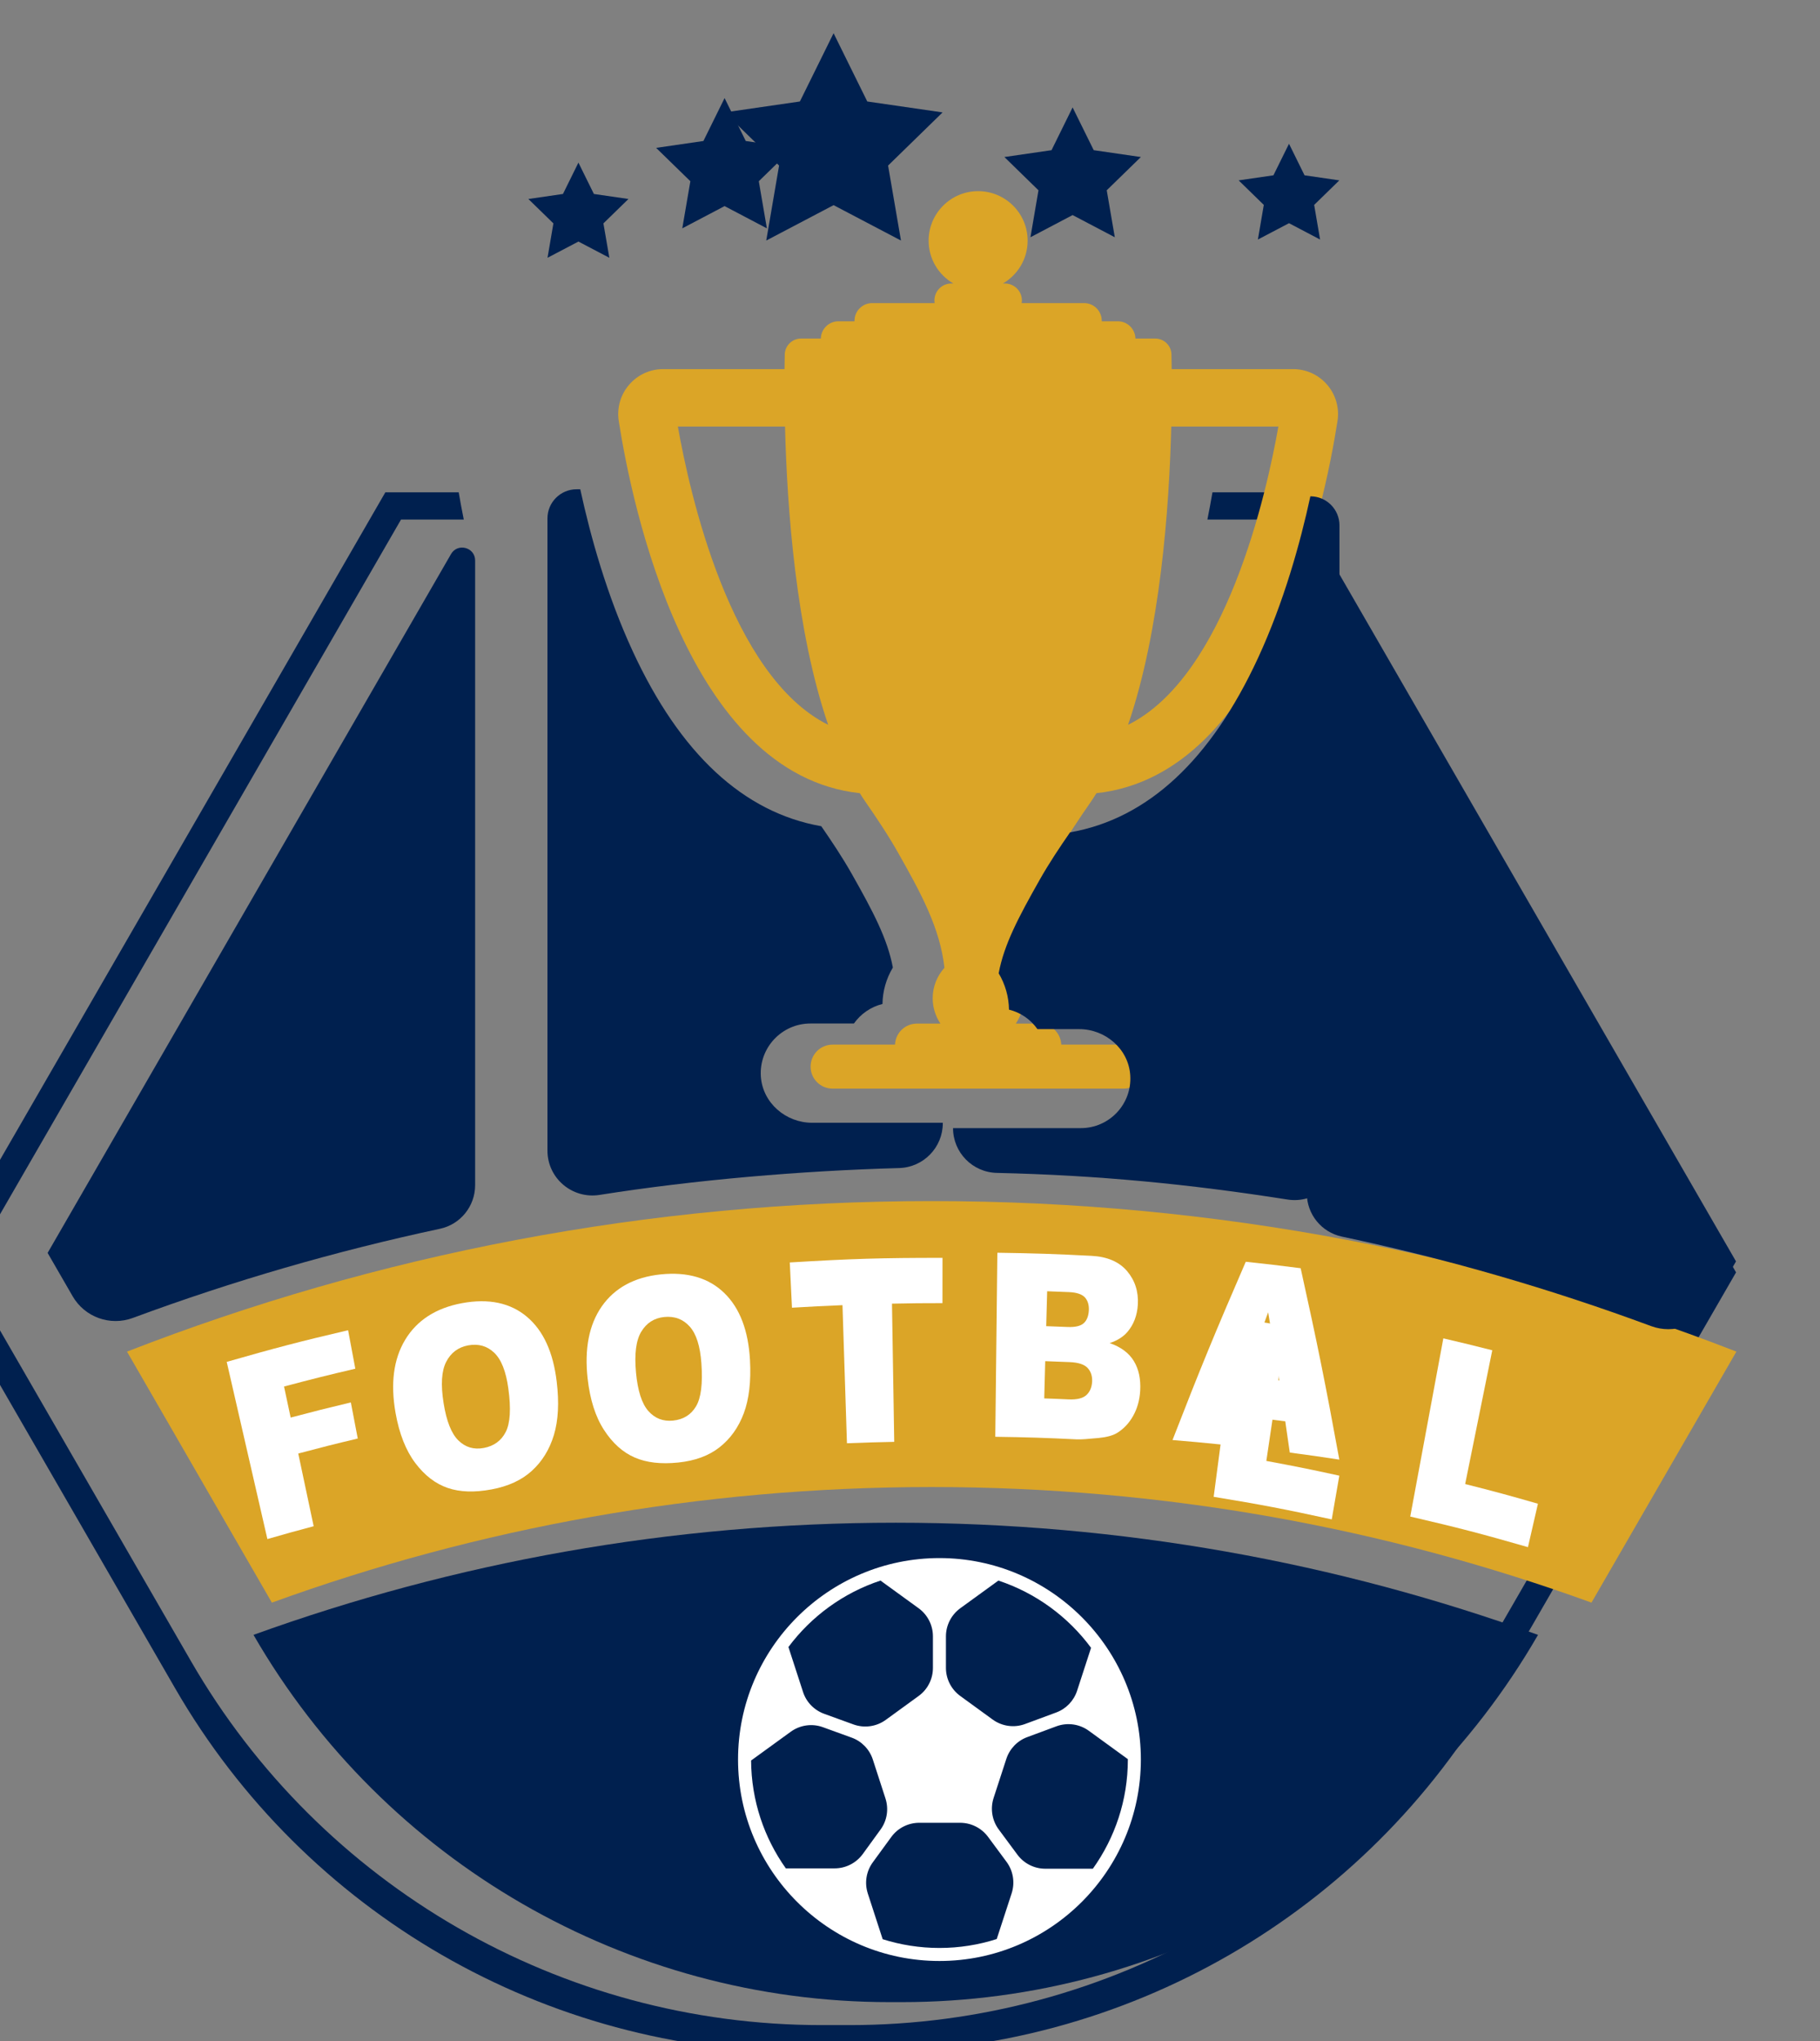 <?xml version="1.0" encoding="UTF-8"?>
<svg width="149.55mm" height="167.68mm" version="1.1" viewBox="0 0 149.55 167.68" xmlns="http://www.w3.org/2000/svg" xmlns:cc="http://creativecommons.org/ns#" xmlns:dc="http://purl.org/dc/elements/1.1/" xmlns:rdf="http://www.w3.org/1999/02/22-rdf-syntax-ns#">
 <rect x="0" y="0" width="149.55" height="167.68" fill="#808080" stroke="none"/>
 <g transform="translate(172.29 187.41)">
  <g transform="matrix(.036 0 0 -.036 -681.63 68.604)">
   <path d="m16051 7035.7 76.9-155.8 171.9-24.92-124.4-121.28 29.4-171.12-153.8 80.76-153.7-80.76 29.3 171.12-124.3 121.28 171.8 24.92 76.9 155.8" fill="#00204f"/>
  </g>
  <path d="m-112.75-179.35 1.739 3.524 3.884 0.564-2.812 2.741 0.663 3.87-3.475-1.827-3.475 1.827 0.663-3.87-2.812-2.741 3.884-0.564 1.739-3.524" fill="#00204f"/>
  <path d="m-124.76-174.05 1.27 2.575 2.84 0.413-2.057 2.004 0.487 2.826-2.54-1.333-2.54 1.333 0.483-2.826-2.057-2.004 2.843-0.413 1.27-2.575" fill="#00204f"/>
  <g transform="matrix(.037 0 0 -.037 -681.63 68.604)">
   <path d="m16148 6680.8-46.8-94.96-104.7-15.21 75.7-73.85-17.8-104.27 93.6 49.24 93.7-49.24-17.9 104.27 75.8 73.85-104.7 15.21-46.9 94.96" fill="#00204f"/>
  </g>
  <g transform="matrix(.038 0 0 -.038 -681.63 68.604)">
   <path d="m16191 6426.4-33.7-68.21-75.2-10.93 54.4-53.07-12.8-74.84 67.3 35.32 67.2-35.32-12.8 74.84 54.4 53.07-75.2 10.93-33.6 68.21" fill="#00204f"/>
  </g>
  <g transform="matrix(.04 0 0 -.04 -681.63 68.604)">
   <path d="m15375 5389.2h-150.8c-2.9-16.93-6.3-35.6-10.4-55.94h128.8l892.6-1546.1-460.8-798.11c-267.1-462.89-761-747.92-1295.4-747.92h-58c-534.5 0-1028.3 285.03-1295.4 747.83l-460.9 798.2 892.6 1546.1h128.9c-4.1 20.34-7.5 39.01-10.4 55.94h-150.7l-925-1602.1 493.1-854.14c267.3-462.8 761-747.84 1295.5-747.84h122.6c534.4 0 1028.3 285.04 1295.4 747.93l493.1 854.05-924.8 1602.1" fill="#00204f"/>
  </g>
  <g transform="matrix(.038 0 0 -.038 -681.63 68.604)">
   <path d="m15843 5170.2c69.6 202.92 89 468.25 93.4 644.83h231.6c-25.2-142.74-113.1-539.48-325-644.83zm-973.5 644.83h231.7c4.4-176.58 23.6-441.91 93.3-644.83-212 105.35-299.8 502.09-325 644.83zm1404.2 90.17c-18.5 21.65-45.4 34.02-73.8 34.02h-262.6c-0.1 12-0.3 22.68-0.5 31.68-0.3 19.12-16 34.39-35.2 34.39h-42.7c-0.5 20.72-17.3 37.31-38.1 37.31h-34.8c0 0.37 0.1 0.65 0.1 1.03 0 21.18-17.1 38.33-38.2 38.33h-135.1c0.3 1.78 0.6 3.66 0.6 5.63 0 20.33-16.4 36.73-36.8 36.73h-4.3c32 18.56 53.5 52.96 53.5 92.61 0 59.04-47.9 107.03-107.1 107.03-59 0-107-47.99-107-107.03 0-39.65 21.5-74.05 53.5-92.61h-4.4c-20.2 0-36.6-16.4-36.6-36.73 0-1.97 0.2-3.85 0.5-5.63h-135c-21.1 0-38.3-17.15-38.3-38.33 0-0.38 0.1-0.66 0.1-1.03h-34.8c-20.8 0-37.6-16.59-38.1-37.31h-42.7c-19.2 0-34.8-15.27-35.3-34.39-0.2-9-0.3-19.68-0.5-31.68h-262.5c-28.4 0-55.3-12.37-73.7-34.02-18.5-21.47-26.6-49.87-22.3-77.89 28.5-182.76 148.6-764.7 521.3-804.91 3.8-6 7.5-12 11.5-17.62 25.3-36.55 50.2-73.67 72.3-112.94 48.3-85.38 89.7-161.11 99.2-246.96-15.7-17.44-25.4-40.4-25.4-65.8 0-20.24 6.2-39.08 16.7-54.83h-50.8c-25.6 0-46.3-20.15-47.4-45.45h-135c-26.3 0-47.5-21.28-47.5-47.62 0-26.24 21.2-47.52 47.5-47.52h629.5c26.3 0 47.6 21.28 47.6 47.52 0 26.34-21.3 47.62-47.6 47.62h-135c-1.1 25.3-21.8 45.45-47.3 45.45h-50.9c10.6 15.75 16.7 34.59 16.7 54.83 0 25.4-9.6 48.36-25.4 65.8 9.5 85.85 50.9 161.58 99.1 246.96 22.2 39.27 47.1 76.39 72.5 112.94 3.9 5.62 7.6 11.62 11.4 17.62 372.7 40.21 492.8 622.15 521.3 804.91 4.3 27.93-3.8 56.42-22.2 77.89" fill="#dba527"/>
  </g>
  <g transform="matrix(.039 0 0 -.039 -681.63 68.604)">
   <path d="m13594 3120.6h0.1c276.3-478.71 787-773.62 1339.9-773.62h26.6c552.7 0 1063.5 294.91 1339.9 773.62-422.7 152.74-878.4 236.24-1353.3 236.24-474.8 0-930.4-83.5-1353.2-236.24" fill="#00204f"/>
  </g>
  <g transform="matrix(.04 0 0 -.04 -681.63 68.604)">
   <path d="m13292 3108.8c423 153.57 879.4 237.42 1355.4 237.42 476.1 0 932.5-83.85 1355.4-237.42l297.7 515.55c-512.5 199.56-1069.9 309.17-1653.1 309.17-583 0-1140.5-109.61-1653-309.17l297.6-515.55" fill="#dba527"/>
  </g>
  <g transform="matrix(.037 0 0 -.037 -681.63 68.604)">
   <path d="m15434 3010.3 88 63.86c20.7 15.03 47.5 18.86 71.4 10.15l63.9-23.18c22.3-8.04 39.6-25.94 47-48.54l28.1-86.55c7.6-23.46 3.6-49.21-11-69.12l-39.5-54.39c-14.6-19.91-37.7-31.69-62.4-31.69h-108.4c-48.1 67.79-76.6 150.32-77.1 239.46zm287.4 399.53 84.7-61.47c20-14.55 31.7-37.72 31.7-62.32v-70.18c0-24.61-11.7-47.78-31.7-62.24l-73.1-53.14c-20.7-15.03-47.5-18.76-71.5-10.15l-65.2 23.66c-22.3 8.13-39.8 26.04-47 48.63l-32.4 99.67c50.8 68.17 122.1 120.35 204.5 147.54zm176.8-537.79c24.5 0 47.4-11.58 62-31.21l41.1-55.53c14.8-20.01 19-45.96 11.4-69.61l-33.2-101.77c-40.1-12.83-82.8-19.82-127.2-19.82-44 0-86.3 6.89-126.1 19.43l-33 101.49c-7.6 23.46-3.6 49.12 11 69.13l41 56.2c14.4 19.92 37.6 31.69 62.2 31.69zm-31.5 414c0 24.6 11.9 47.77 31.8 62.32l84.7 61.47c83.1-27.48 154.8-80.23 205.8-149.26l-31-95.27c-7.3-22.4-24.4-40.21-46.4-48.35l-69.1-25.56c-24.1-9-51.2-5.27-72 9.86l-72 52.37c-19.9 14.46-31.8 37.63-31.8 62.24zm404-273.54c0-90.29-28.8-173.97-77.7-242.43h-105.8c-24.3 0-47.3 11.59-61.8 31.22l-41.5 56.01c-14.8 20.01-19 45.95-11.4 69.7l28.3 86.84c7.3 22.4 24.4 40.31 46.5 48.44l64.6 23.94c24.3 9 51.3 5.27 72.1-9.86l86.7-63v-0.86zm-418.4-447.31c246.6 0 447.3 200.67 447.3 447.31 0 246.63-200.7 447.31-447.3 447.31s-447.3-200.68-447.3-447.31c0-246.64 200.7-447.31 447.3-447.31" fill="#fff"/>
  </g>
  <g transform="matrix(.038 0 0 -.038 -681.63 68.604)">
   <path d="m15647 4512.3h90.2c56.9 0 106.8-42.86 110.5-99.7 4.2-62.34-45.3-114.33-106.8-114.33h-276.4c0-52.65 42.1-95.6 94.7-96.81 218.3-4.94 415.6-24.14 628.6-57.58 58.9-9.23 112.3 35.96 112.3 95.6v1361.9c0 34.67-28.1 62.81-62.9 62.81-21.8-100.64-57.3-228.48-113.1-349.33-102.2-221.02-238.8-347.74-406.6-377.18-21.3-30.75-45.5-66.72-66.4-103.9-44.8-79.29-76.3-138.37-87.9-200.79 14.1-23.67 21.9-50.69 22.3-78.55 25.3-6.25 47-21.43 61.5-42.12" fill="#00204f"/>
  </g>
  <g transform="matrix(.036 0 0 -.036 -681.63 68.604)">
   <path d="m15517 4384.7c218.5 34.51 459.7 55.02 683.6 61.24 55.5 1.58 99.7 46.94 99.7 102.46v0.89h-298.2c-60.3 0-113 45.36-117.1 105.52-4.4 65.88 48 121.01 113 121.01h99.4c15.5 21.89 38.5 37.97 65.2 44.58 0.4 29.48 8.7 58.08 23.7 83.13-12.4 66.07-45.7 128.6-93.1 212.52-22.2 39.36-47.8 77.42-70.3 109.97-177.5 31.16-322.2 165.28-430.3 399.21-59.2 127.91-96.7 263.21-119.8 369.72h-8.4c-36.7 0-66.5-29.78-66.5-66.47v-1442.7c0-63.22 56.6-111.05 119.1-101.08" fill="#00204f"/>
  </g>
  <g transform="matrix(.04 0 0 -.04 -681.63 68.604)">
   <path d="m15418 5238.2v-1288.5c0-43.02 30-80.25 72.1-89.12 215.6-45.65 427.6-106.93 635.3-183.84 46.4-17.21 98.4 1.49 123.2 44.43l51.1 88.49-832.4 1441.8c-13.5 23.35-49.3 13.79-49.3-13.26" fill="#00204f"/>
  </g>
  <path d="m-135.23-141.89-33.147 57.411 2.053 3.556c0.995 1.725 3.087 2.477 4.953 1.785 8.248-3.055 16.672-5.493 25.234-7.324 1.686-0.36 2.889-1.856 2.889-3.581v-51.319c0-1.087-1.439-1.471-1.983-0.529" fill="#00204f"/>
  <g fill="#fff">
   <path d="m-153.66-75.527c3.976-1.139 5.969-1.662 9.973-2.6 0.236 1.263 0.356 1.898 0.593 3.161-2.346 0.55-3.521 0.843-5.856 1.464 0.215 1.02 0.325 1.531 0.543 2.551 1.976-0.522 2.963-0.773 4.946-1.245 0.229 1.185 0.342 1.778 0.568 2.967-1.961 0.466-2.939 0.713-4.889 1.231 0.508 2.388 0.762 3.584 1.266 5.973-1.524 0.406-2.286 0.617-3.803 1.055-1.337-5.824-2.004-8.735-3.341-14.556"/>
   <path d="m-135.84-72.144c0.236 1.492 0.646 2.519 1.221 3.076 0.575 0.561 1.266 0.766 2.078 0.614 0.836-0.155 1.436-0.593 1.806-1.312 0.37-0.723 0.445-1.912 0.215-3.574-0.191-1.401-0.575-2.378-1.161-2.939-0.582-0.557-1.298-0.758-2.145-0.603-0.811 0.152-1.415 0.603-1.799 1.351-0.388 0.751-0.455 1.88-0.215 3.387zm-3.948 0.808c-0.423-2.406-0.169-4.41 0.79-6.004 0.96-1.595 2.522-2.611 4.664-3.009 2.198-0.409 3.986-0.025 5.338 1.115 1.355 1.139 2.159 2.917 2.448 5.313 0.212 1.743 0.131 3.207-0.226 4.396-0.36 1.192-0.963 2.17-1.806 2.942s-1.951 1.281-3.327 1.535c-1.397 0.258-2.593 0.222-3.595-0.123-1.002-0.342-1.891-1.023-2.663-2.046-0.773-1.023-1.316-2.392-1.623-4.117"/>
   <path d="m-120.03-74.652c0.141 1.51 0.483 2.565 1.02 3.168 0.54 0.607 1.214 0.864 2.029 0.78 0.843-0.088 1.468-0.473 1.88-1.164 0.416-0.688 0.564-1.87 0.445-3.545-0.102-1.411-0.42-2.42-0.967-3.023-0.543-0.603-1.245-0.864-2.099-0.776-0.815 0.085-1.443 0.49-1.873 1.203-0.434 0.716-0.575 1.838-0.434 3.358zm-3.976 0.487c-0.268-2.434 0.113-4.413 1.168-5.927 1.058-1.51 2.678-2.399 4.837-2.621 2.212-0.229 3.969 0.296 5.239 1.542 1.274 1.245 1.965 3.087 2.099 5.5 0.095 1.753-0.078 3.207-0.508 4.364-0.434 1.161-1.097 2.088-1.986 2.791s-2.025 1.118-3.408 1.259c-1.408 0.145-2.596 0.011-3.57-0.413-0.977-0.423-1.817-1.175-2.519-2.258-0.706-1.083-1.157-2.494-1.351-4.237"/>
  </g>
  <g transform="matrix(.036 0 0 -.036 -681.63 68.604)">
   <path d="m15951 4230.5c139.4 8.45 209.1 10.62 348.6 10.52 0-41.3 0-62.05-0.1-103.35-46.1 0-69.1-0.2-115.2-1.18 2-126.16 3-189.19 5.1-315.35-43.2-0.88-64.8-1.57-107.9-3.24-4.1 126.06-6.2 189.09-10.2 315.15-46.1-1.87-69.2-3.05-115.3-5.8-1.9 41.3-2.9 61.95-5 103.25" fill="#fff"/>
  </g>
  <g transform="matrix(.037 0 0 -.037 -681.63 68.604)">
   <path d="m16085 3814.3c21.6-0.76 32.6-1.15 54.4-2.2 18.3-0.77 31.4 2.4 39.3 9.69s12.1 17.46 12.7 30.41c0.4 12.09-2.9 21.97-10.1 29.74-7.2 7.78-20.3 12.1-39.2 12.96-22 0.96-33 1.34-54.9 2.11-0.9-33.1-1.4-49.6-2.2-82.71zm4.4 160.43c19-0.58 28.5-0.96 47.5-1.83 17-0.67 28.9 2.12 36 8.55 6.9 6.42 10.6 16.02 11.2 28.87 0.5 11.9-2.5 21.3-8.9 28.41-6.6 7-18.2 10.84-35 11.61-19.4 0.86-29.2 1.24-48.7 1.91-0.9-30.99-1.4-46.53-2.1-77.52zm-108.5 163.01c83.7-1.24 125.7-2.59 209.4-6.9 34.8-1.83 61.2-13.25 78.8-33.97 17.5-20.72 25.4-45.48 23.8-74.26-1.5-24.08-9.2-44.33-23.1-60.64-9.3-10.94-22.5-19.19-39.4-24.86 24.9-8.63 42.8-21.97 53.7-40.01 10.9-18.03 15.5-40 14-66-1.3-21.12-6.7-39.82-15.9-56.04-9.2-16.31-21.3-28.88-36-37.8-9.3-5.48-22.8-9.12-40.7-10.85-23.9-2.3-39.7-3.45-47.4-3.07-72.8 3.55-109.1 4.7-181.8 5.76 1.8 163.4 2.7 245.15 4.6 408.64" fill="#fff"/>
  </g>
  <g transform="matrix(.038 0 0 -.038 -681.63 68.604)">
   <path d="m16170 3752.9c-9.3 58.83-14.1 88.33-24.1 147.15-20.5-55.26-30.5-82.99-50.4-138.43 29.8-3.28 44.7-5.06 74.5-8.72zm12.9-88.51c-46.9 6.09-70.4 8.81-117.4 13.77-8.8-25.48-13.1-38.31-21.7-63.88-41.9 4.31-62.8 6.19-104.7 9.65 60.2 155.11 92 232.19 158.4 385.43 47.5-5.06 71.3-7.87 118.7-13.96 36.6-165.32 53.3-248.11 83.6-413.8-42.7 6.55-64.2 9.55-107.1 15.26-3.8 27.07-5.8 40.56-9.8 67.53" fill="#fff"/>
  </g>
  <g transform="matrix(.038 0 0 -.038 -681.63 68.604)">
   <path d="m16079 3888c42.5-6.98 63.7-10.65 106.1-18.55-17.3-116.29-25.8-174.4-43.1-290.69 63.3-11.75 94.8-18.09 157.8-31.86-6.6-37.81-9.9-56.72-16.4-94.54-101.8 22.22-153 32.04-255.3 48.83 20.3 154.76 30.5 232.14 50.9 386.81" fill="#fff"/>
  </g>
  <g transform="matrix(.039 0 0 -.039 -681.63 68.604)">
   <path d="m16101 3745.2c41.3-9.63 62-14.67 103.1-25.11-22.8-112.67-34.2-169.09-57.1-281.76 61.5-15.57 92.2-23.85 153.3-41.49-8.4-36.54-12.6-54.81-21-91.43-98.8 28.44-148.4 41.31-248 64.43 27.8 150.2 41.8 225.26 69.7 375.36" fill="#fff"/>
  </g>
 </g>
</svg>
